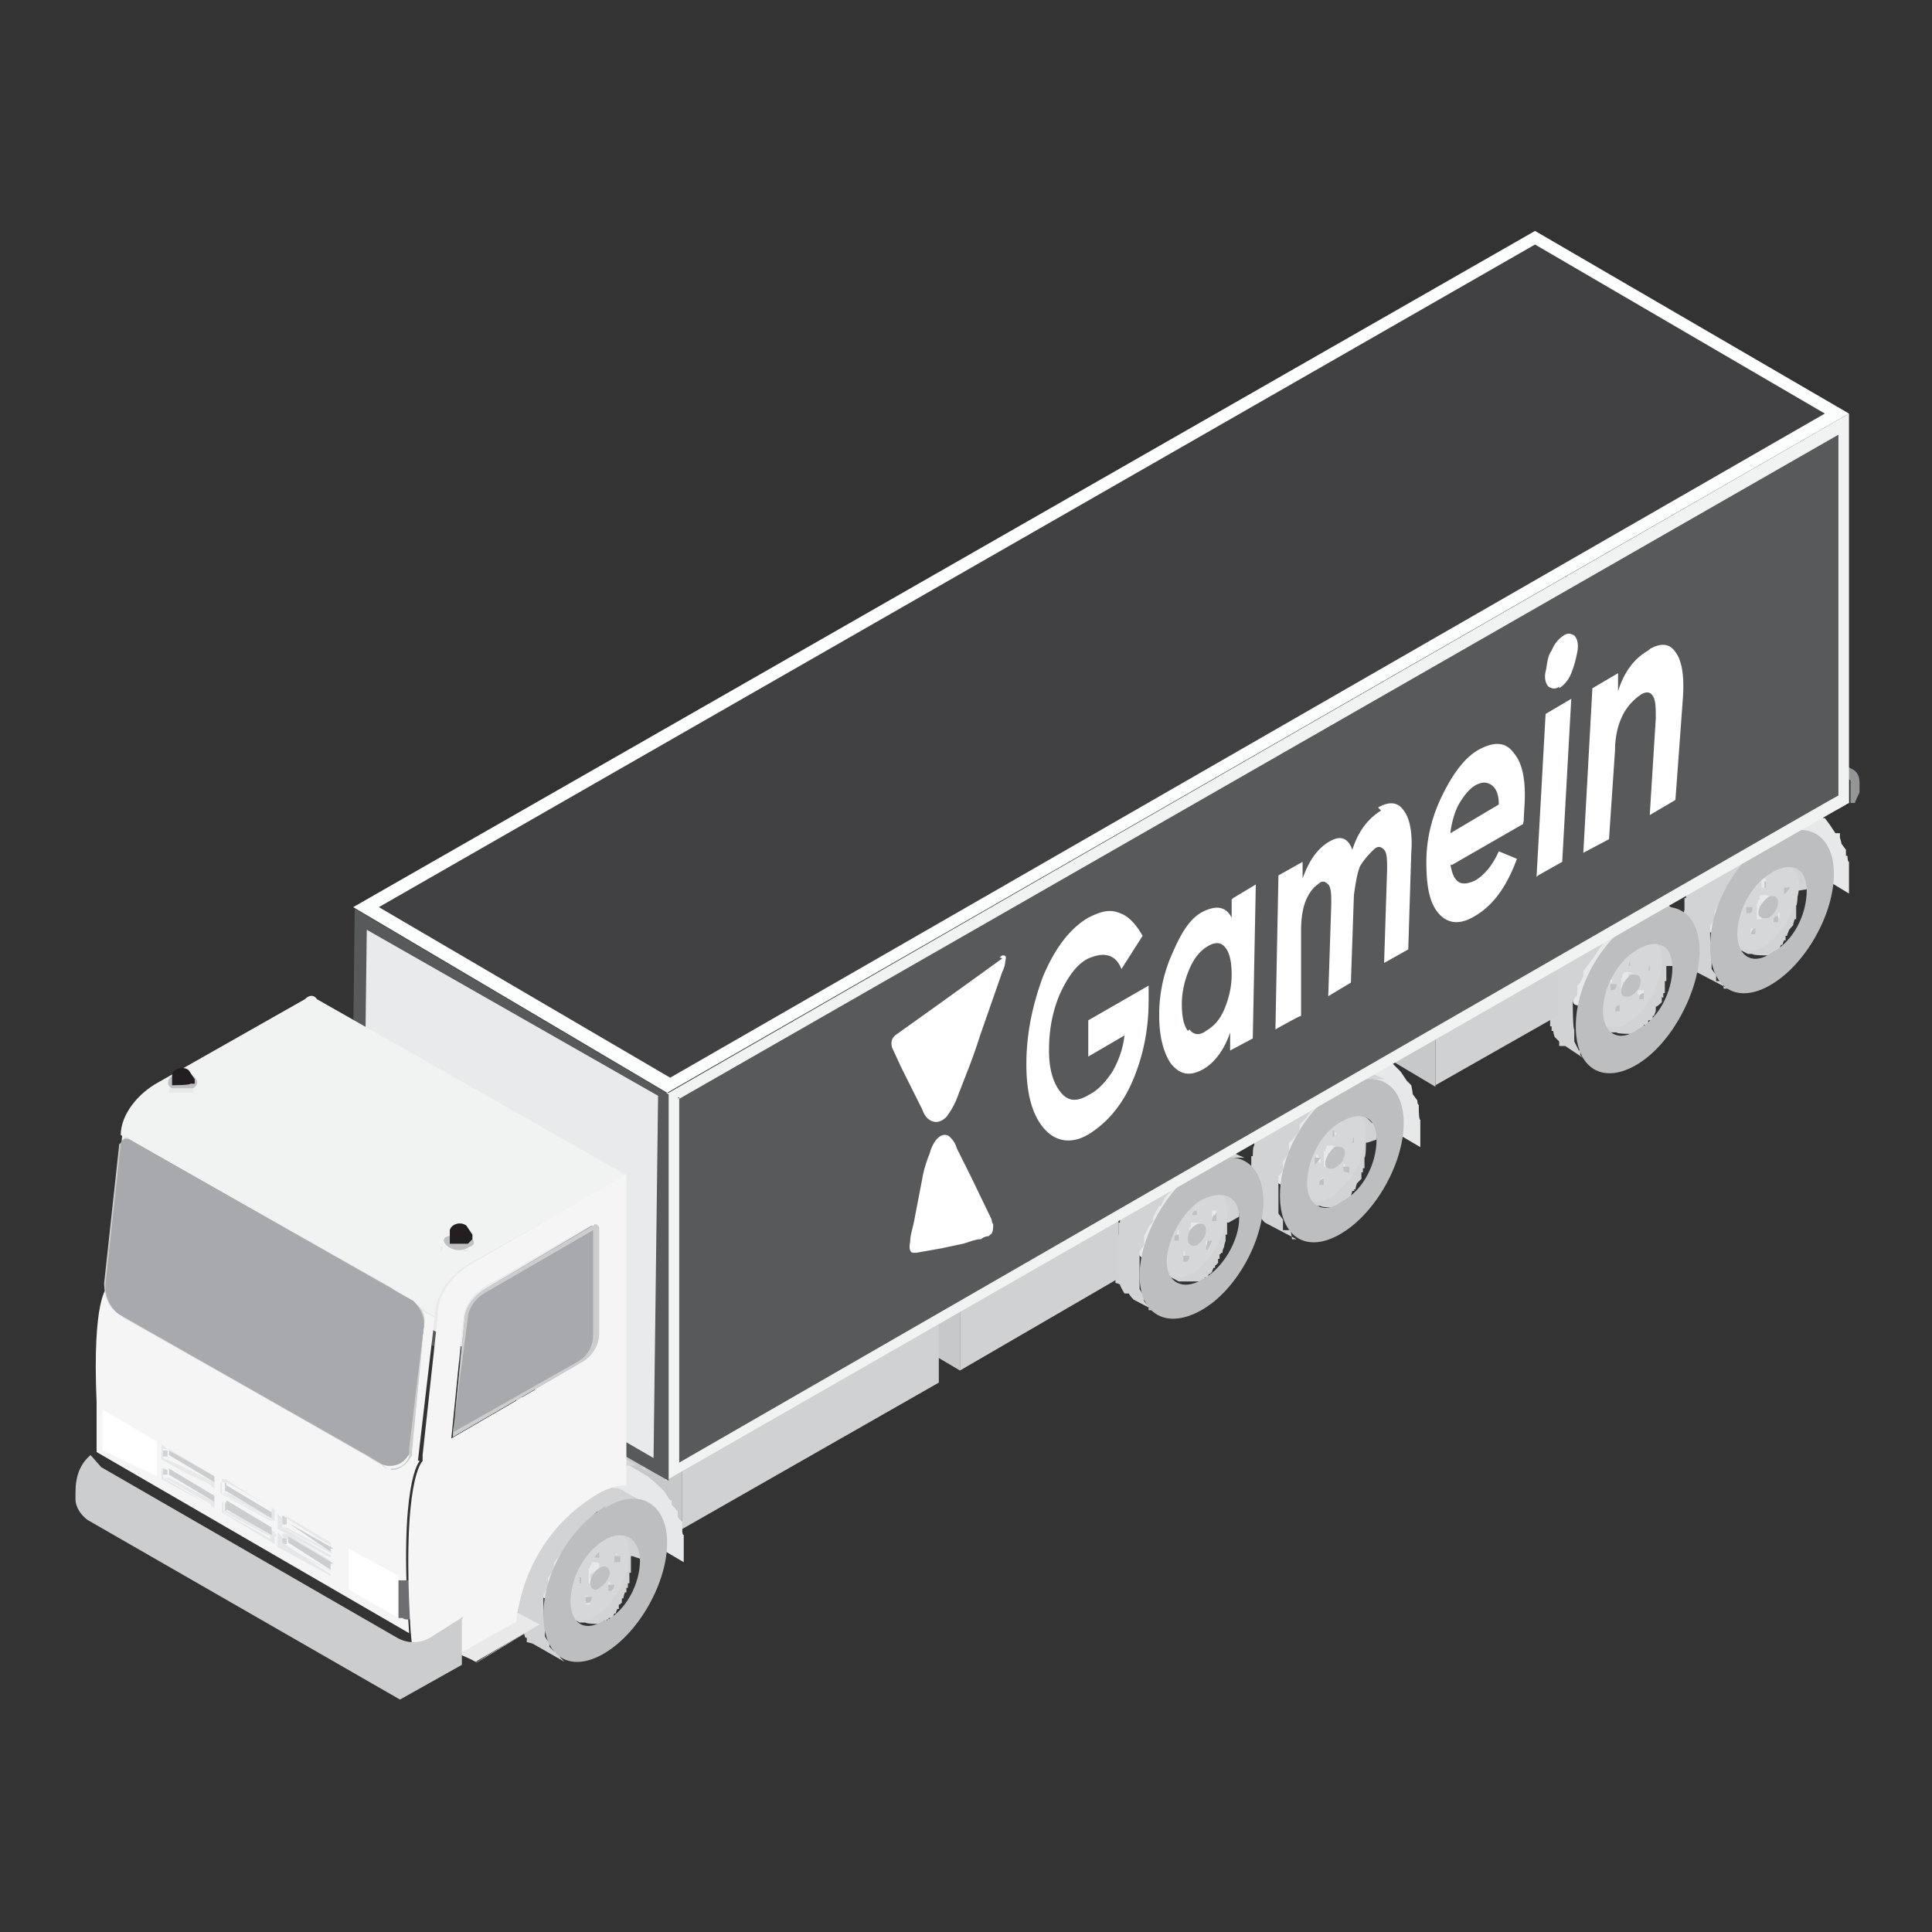 <svg xmlns="http://www.w3.org/2000/svg" viewBox="0 0 128 128" xmlns:v="https://vecta.io/nano"><rect x="0" y="0" width="128" height="128" fill="#333333" stroke="none"/><style><![CDATA[.b{fill:#e7e8e9}.c{fill:#bec0c2}.d{fill:#d1d3d4}.e{fill:#f5f5f6}.f{fill:#e6e7e8}.g{fill:#cccdcf}.h{fill:#e9e9ea}.i{fill:#d6d7d9}.j{fill:#bcbec0}.k{fill:#d5d6d7}.l{fill:#c7c8ca}.m{fill:#d3d4d6}.n{fill:#d0d1d3}.o{fill:#f1f2f2}.p{fill:#e9eaeb}]]></style><path d="m114.5,50.6l.4.6.3.6h0c0,.1.4.8.4.8v.8l.3.8v1l6.6,4v-2.1c-.1,0-.1-.4-.1-.4h-.1v-.4l-.3-.4h0c0-.1-.1-.4-.1-.4v-.3h-.3l-.4-.6-.3-.4h-.1c-.1-.3-.4-.4-.6-.4l-6.6-4.1.6.6.4.4h0Z" class="b"/><path d="M119.8 58.9v-.8h-.1c0-.1-.1-.3-.1-.3l-.3-.3-.6-.3-1.4-1v.3c.1 0 .4.3.4.3v1c.1 0 .1.6.1.6v.7c-.1 0-.4.6-.4.6v.4c-.1 0-.3.3-.3.3l-.3.4-.4.4-1 .7h-.3c0 .1-.1.1-.1.1h-.3c0 .1-1 .1-1 .1l2.1 1.1h.3c0 .1 1 .1 1 .1h.3v-.1h.1c0-.1.1-.1.1-.1h.1c.1-.1 0-.1 0-.1h.1c0-.1.1-.1.1-.1h0c0-.1.1-.3.1-.3h.1c0-.1.1-.3.1-.3h.1V62h.1c0-.1.1-.3.1-.3h0c0-.1.3-.4.3-.4h0c0-.1.1-.4.1-.4h.1v-.3c0-.1 0 0 0 0V60c.1 0 .1-1 .1-1h.1z" class="d"/><path d="m117.3,57.1h1.2l-2.1-1.2h-1.7c0,.1-.1.1-.1.1h-.1c-.1.1,0,.1,0,.1h-.1c0,.1-.1.1-.1.1h0c0,.1-.1.3-.1.3h-.1c0,.1-.1.1-.1.1h0c0,.1-.1.1-.1.1h0c0,.1-.1.3-.1.3v.3c-.1,0-.3.1-.3.1h0c0,.1-.3.4-.3.4v.3h-.1v.3h-.3v.6c0,.1,0,0-.1,0v2.1h.1v.3l.4.3,2.1,1.2-.3-.3-.3-.4v-.8c-.1,0-.1-.6-.1-.6v-.7c.1,0,.4-.6.4-.6v-.4c.1,0,.3-.3.3-.3l.3-.4.4-.4,1-.7h.1c0-.1.4-.3.4-.3h0Z" class="b"/><path d="m116.7,57.2c1.4-.7,2.3,0,2.5,1.4,0,1.4-1.1,3.3-2.3,4.1-1.4.7-2.3,0-2.3-1.4,0-1.7.8-3.2,2.2-4.1h0Z" class="i"/><path d="m115.6,60.4h0v-.3c.1-.1.1,0,.1,0h.1-.1c0-.1-.1-.1-.1-.1v.4h.3c0,.1,0,0,0,0h-.3Z" class="b"/><path d="m115.8,60.1h.3c0,.3,0,.4-.3.4h-.1v-.4Z" class="c"/><path d="m116,61.8v-.3h.1v.3Z" class="b"/><path d="m116.3,61.5v.4h-.3s0-.3.3-.4Z" class="c"/><path d="m117.6,60.8h.3v-.3h-.1v.3h-.1Z" class="b"/><path d="m117.8,60.7v.4h-.3c0-.3,0-.4.3-.4Z" class="c"/><path d="M118.1 58.9c.3-.1.1-.1 0 0v-.3h0v.3h0z" class="b"/><path d="m118.3,58.8h.3l-.3.4h-.1v-.4Z" class="c"/><path d="m117,58.2h-.3v.6h.3c0,.1,0-.6,0-.6h0Z" class="b"/><path d="m117,58.3v.6c.1,0-.1-.1-.1-.1v-.4h.1Z" class="c"/><path d="M116.6 60.3V60l.3-.3.3-.3h.3-.3c0-.1-.3-.1-.3-.1h-.3v.3h-.1c0 .1-.1.3-.1.3v1h.4c0 .1-.1-.1-.1-.1v-.4h0z" class="b"/><path d="m117.2,59.4c.3-.1.6,0,.6.4s-.3.8-.6,1c-.4.1-.7,0-.7-.3,0-.4.3-.8.7-1.1Z" class="c"/><path d="M114 65h-.3v-.4l-.3-.4V63c-.1 0-.1-1.1-.1-1.1v-.6c.1 0 .3-.4.3-.4v-.6c.1 0 .4-.6.4-.6 0-.1 0-.3.3-.4h0c0-.1.4-1 .4-1l.4-.6.3-.4.4-.4.4-.4.4-.3.4-.4h.4c0-.1.4-.4.4-.4h.4c0-.1.4-.1.4-.1h.3c0-.1 1-.1 1-.1.3 0 .3.1.4.3l-2.1-1.2h-.3c0-.1-2.2-.1-2.2-.1h-.1c0 .1-.1.1-.1.1h-.3v.3h-.3c0 .1-.1.1-.1.1v.3h-.4c0 .1-.3.4-.3.4h-.1v.3h-.3c0 .1-.1.1-.1.1v.3c-.1 0-.3.1-.3.1h-.3v.4h-.3v.4h-.1v.1l-.6.8v.3h-.1v.3h-.1v.3h-.1v.7h-.1v.8c-.1 0-.1 3-.1 3h.1c0 .1.1.3.1.3l.3.4h.3a2.27 2.27 0 0 0 .1.4l2.1 1.1h-.3c0-.1-.1-.6-.1-.6h0z" class="d"/><path d="m117.4,55.6c2.3-1.4,4.1-.3,4.1,2.3s-1.8,5.9-4.1,7.3-4.1.3-4.1-2.5,1.8-5.8,4.1-7.2Zm0,7.5c1.4-.7,2.3-2.5,2.3-4.1s-1.1-1.9-2.3-1.2c-1.4.8-2.3,2.6-2.3,4.1s1.1,2.1,2.3,1.2h0Z" class="j"/><path d="m117.3,51.6v1.2h2.2c0,.1.1.1.1.1h.3c0,.1.4.4.4.4l-3-1.8Z" class="k"/><path d="M110.8 64v-.8h-.1v-.3h-.1l-.3-.3-.6-.4-1.5-.8.3.3.3.3v2.1l-.3.7-.3.4h0c0 .1-.4.6-.4.6l-.3.6-1 .7h-.3c0 .1-.1.1-.1.1h-.3c0 .1-1 .1-1 .1l1.9 1.1h.4c0 .1 1 .1 1 .1h.1c0-.1.1-.1.1-.1h0c0-.1.3-.1.3-.1h0c0-.1.3-.1.3-.1v-.3h.3v-.3h.3v-.3c0-.1 0 0 0 0h.1c0-.1.1-.3.1-.3v-.3c.1 0 .4-.3.4-.3v-.3c0-.1 0 0 .1 0v-.3h.1V65h.1v-1h.1z" class="d"/><path d="M108.3 62.2h.4c0-.1.7-.1.7-.1l-1.9-1.1h-1.8c0 .1-.3.1-.3.1h0c0 .1-.1.1-.1.1-.1 0 0 .1 0 .1h-.3c0 .1-.1.4-.1.4h-.1c0 .1-.1.1-.1.1h0c0 .1-.1.1-.1.1-.1 0 0 .1 0 .1h-.1v.6h-.3v.4h-.1v.3h-.1v.6h-.1v.1 2.2h.3c0 .1 0 .4.3.4l1.9 1.2-.3-.3v-.4c-.1 0-.3-.4-.3-.4V65l.3-.6.3-.4v-.3c.1 0 .4-.4.4-.4l.4-.4.8-.8h.6z" class="b"/><path d="m107.8,62.3c1.4-.7,2.3,0,2.3,1.4s-1,3.3-2.3,4.1c-1.2.7-2.3,0-2.3-1.4s1-3.2,2.3-4.1Z" class="i"/><path d="M106.7 65.5v-.3c.1 0 .1-.3.1-.3h-.1v.6-.3h0v.3z" class="b"/><path d="m106.8,65.2h.3c0,.3-.1.4-.3.4h-.1v-.4Z" class="c"/><path d="M107.1 66.9v-.3h0v.3h0z" class="b"/><path d="m107.3,66.6v.4h-.3c0-.1,0-.4.3-.4Z" class="c"/><path d="m108.6,65.9h.3v-.3h-.4v.3h.1Z" class="b"/><path d="m108.9,65.8v.4h-.3c0-.1,0-.4.3-.4Z" class="c"/><path d="M109.1 64v-.4h0v.4z" class="b"/><path d="m109.3,63.9h0v.4h-.1c0-.1.1-.4.1-.4Z" class="c"/><path d="m108,63.4h0v.3c-.1,0,0,.1,0,.1v-.4h0Z" class="b"/><path d="m108,63.6c0-.1.1,0,0,0v.4h-.1c0-.1.1-.4.1-.4h0Z" class="c"/><path d="m107.5,65.4v-.3c.1,0,.4-.3.4-.3v-.3h.6-.3c0-.1-.3-.1-.3-.1h-.3c0,.1-.1.1-.1.1v.3h-.1v1h.4c0,.1-.1-.1-.1-.1v-.4h-.1Z" class="b"/><path d="m108,64.6c.4-.1.7,0,.7.4s-.3.8-.7,1c-.3.1-.6,0-.6-.3,0-.4.3-.8.6-1.1Z" class="c"/><path d="M105 70.2l-.3-.3v-.3h-.1l-.3-.6v-.8c-.1 0-.1-1.9-.1-1.9l.3-.4v-.6c.1 0 .4-.6.4-.6v-.4c.1 0 .1-.1.1-.1l.6-.8.4-.6.3-.4.4-.4.4-.4.3-.3.6-.4.4-.3h.4c0-.1.4-.3.4-.3h.3c0-.1 1.4-.1 1.4-.1.3 0 .3.1.4.3l-2.1-1.4h-.8c0-.1-1.2-.1-1.2-.1h0c0 .1-.3.1-.3.1h-.1c0 .1-.3.1-.3.1h0c0 .1-.1.1-.1.1h-.1c0 .1-.1.3-.1.3h-.1v.3h-.4c0 .1-.3.4-.3.4h-.1v.3h-.3c0 .1-.1.1-.1.1v.3h-.3v.1h-.3v.3h-.1v.3l-.3.3h0v.1l-.6.8v.3h-.1v.3h-.1v.6c-.1 0-.1.3-.1.3h-.1v.8c-.1 0-.1.6-.1.6v.3c-.1 0-.1 1.9-.1 1.9h.1v.3h.1a2.27 2.27 0 0 0 .1.4l.3.3v.3h.4l2.1 1.4-.3-.3-.3-.3h.1z" class="d"/><path d="m108.5,60.7c2.3-1.4,4.1-.3,4.1,2.3s-1.8,6.1-4.1,7.5-4.1.3-4.1-2.5,1.8-5.8,4.1-7.2h0Zm0,7.5c1.4-.7,2.3-2.5,2.3-4.1s-1.1-1.9-2.3-1.2c-1.4.8-2.3,2.6-2.3,4.1s1.1,2.1,2.3,1.2Z" class="j"/><path d="M95.1 72l-8.4-5v-3.2l8.4 5V72z" class="l"/><path d="m95.1,68.8l-8.6-5,8.3-4.7,8.4,5-8.1,4.7h0Z" class="m"/><path d="m103.2,64.1v3.2l-8.1,4.6v-3.2l8.3-4.7h-.1Z" class="n"/><path d="M86 67.2l.3.6.4.6h0c0 .1.3.8.3.8l.3.7V72l6.8 4v-1.8c-.1 0-.1-.7-.1-.7v-.3c-.1 0-.1-.3-.1-.3l-.3-.4h0c0-.1-.1-.6-.1-.6l-.3-.3-.4-.6-.4-.4-.6-.6-6.6-3.7.4.3h.1c0 .1.4.6.4.6h0z" class="b"/><path d="m91.2,75.5v-1.1h-.3l-.3-.3-.6-.4-1.5-.8.3.3.3.3v2.1l-.3.7-.3.4h0c0,.1-.4.6-.4.6l-.3.6-1,.7h-.3c0,.1-.1.1-.1.1h-.3c0,.1-1,.1-1,.1l2.1,1.1h.3c0,.1,1,.1,1,.1h.1c0-.1.1-.1.1-.1h0c0-.1.3-.1.3-.1h.1c.1-.1,0-.1,0-.1h0c0-.1.1-.1.1-.1h.1c0-.1.1-.3.1-.3h.1c0-.1.1-.4.1-.4h.1c.1,0,0,0,0-.1h.1c0-.1.1-.4.1-.4l.3-.3v-.4c0-.1.1,0,.1,0v-.3h.1v-.7c.1,0,.1-1,.1-1h.1Z" class="d"/><path d="M88.7 73.7h.4c0-.1.8-.1.8-.1l-2.1-1.1h-.4c-.1 0 0 0 0 0h-1.2c0 .1-.1.1-.1.1H86c0 .1-.3.3-.3.3h0c0 .1-.1.1-.1.1v.3h-.3c0 .1-.3.1-.3.1h0c0 .1-.1.3-.1.3h-.1v.3h-.1v.3h-.3v.4h-.1v.6c-.1 0-.1.6-.1.6 0 .1 0 0-.1 0V78h.3c0 .1.3.4.3.4l2.1 1.2-.4-.3v-.4c-.1 0-.3-.4-.3-.4v-1.7c.1 0 .3-.6.3-.6l.3-.4v-.3c.1 0 .4-.4.4-.4l.4-.4.8-.8h.7z" class="b"/><path d="m88.2,73.8c1.4-.7,2.3-.1,2.3,1.4-.1,1.7-1,3.2-2.3,4.1-1.4.8-2.2,0-2.3-1.4,0-1.5,1.1-3.5,2.3-4.1Z" class="i"/><path d="M87.1 76.8c.3-.1.1-.1 0 0h.3c0-.1-.1-.3-.1-.3h-.1v.3l.3.3v-.3h-.3z" class="b"/><path d="m87.2,76.7h.3l-.3.4h-.1v-.4Z" class="c"/><path d="m87.5,78.4h0v-.3c.1-.1.1,0,.3,0h-.1c0-.1-.1-.1-.1-.1v.4h.3c0,.1,0,0,0,0h-.3Z" class="b"/><path d="m87.7,78.1v.4h-.3c0-.1,0-.4.3-.4Z" class="c"/><path d="m89.1,77.4h0v-.3c.1,0-.1,0-.1,0v.3h.1Z" class="b"/><path d="m89.1,77.3h.3v.4c-.1,0-.4-.1-.4-.1v-.3Z" class="c"/><path d="M89.5 75.5h0v-.3h0v.3h0z" class="b"/><path d="m89.7,75.3h0v.4h-.1c0-.1.1-.4.1-.4Z" class="c"/><path d="m88.4,74.8h0v.6c-.1,0,0,.1,0,.1v-.3h.1c0-.1.1-.1.1-.1h-.1c0-.1-.1-.1-.1-.1h0Z" class="b"/><path d="m88.4,74.9v.4h-.1v-.4Z" class="c"/><path d="m88,76.7v-.3h.3c0-.1.1-.4.1-.4h.4-.3c0-.1-.3-.1-.3-.1h-.3c0,.1-.1.3-.1.3h0c0,.1-.1.1-.1.1v1h.4c0,.1-.1-.1-.1-.1v-.4h0Z" class="b"/><path d="m88.4,76c.4-.1.7,0,.7.4s-.3.8-.7,1c-.3.1-.6,0-.6-.3,0-.4.3-.8.6-1.1Z" class="c"/><path d="M85.4 81.5H85v-.7l-.3-.4v-2.5c.1 0 .3-.4.3-.4v-.6c.1 0 .4-.6.4-.6v-.6c.1 0 .7-.8.7-.8v-.4l.4-.4.3-.4.4-.4.4-.4.3-.4.6-.3.4-.3h.4c0-.1.4-.3.4-.3h.3c0-.1 1.4-.1 1.4-.1h.4c0 .1-2.1-1-2.1-1h-.3c0-.1-.3-.3-.3-.3h-1.5c0 .1-.6.1-.6.1l-.3.3h-.3c0 .1-.1.1-.1.1v.3h-.6v.3h-.3v.3h-.3c0 .1-.1.3-.1.3h0c0 .1-.1.1-.1.1h-.1c0 .1-.1.3-.1.3h0c0 .1-.3.3-.3.3h0c0 .1-.1.3-.1.3h0c0 .1-.3.4-.3.4h0c0 .1-.6 1-.6 1v.3h-.1v.3h-.1v.3h-.1v.7c-.1 0-.1.7-.1.7h-.1v1.1c-.1 0-.1 1.8-.1 1.8h.1v.4h.1c0 .1.1.3.1.3l.3.4h.1c0 .1.3.4.3.4l2.1 1.1h-.3c0-.1-.1-.6-.1-.6h0z" class="d"/><path d="M88.9 72.1c2.3-1.4 4.1-.3 4.1 2.3s-1.8 5.9-4.1 7.3-4.1.3-4.1-2.5 1.8-5.8 4.1-7.2zm0 7.5c1.4-.7 2.3-2.5 2.3-4.1s-1.1-1.9-2.3-1.2c-1.4.7-2.3 2.6-2.3 4.1s1.1 2.1 2.3 1.2h0z" class="j"/><path d="M88.7 68.1v1.2H91c0 .1.3.1.3.1h0c0 .1.4.3.4.3l-3-1.7h0z" class="k"/><path d="M82.1 80.6v-.7H82v-.6h-.3c0-.1 0-.3-.3-.3l-.6-.3-1.4-.8.3.3v.3c.1 0 .3.4.3.4v1.7l-.3.7-.3.4h-.1c0 .1-.3.6-.3.6l-.4.6-.8.7h-.3c0 .1-.3.1-.3.1h-.1c0 .1-1.1.1-1.1.1l2.1 1.1h1.5 0 .1c0-.1.1-.1.1-.1h0c0-.3.1-.1.1-.1h.1c0-.1.1-.3.1-.3h.1c0-.1.1-.1.1-.1h0c0-.1.1-.3.1-.3h.1v-.1h0c0-.1.1-.1.1-.1h0c0-.1.1-.1.1-.1v-.3h.1v-.3c.1 0 .1-.1.1-.1h.1v-.1h0c0-.1.1-.3.1-.3h0c0-.1.1-.4.1-.4v-.4h.1V81h.1z" class="d"/><path d="M79.5 78.8h.6c0-.1.7-.1.7-.1l-2.1-1.1H77c0 .1-.3.3-.3.3 0 .1 0 0 0 0h-.1c0 .1-.1.3-.1.3h-.1c0 .1-.1.3-.1.3h-.1v.3h-.1c0 .1-.1.1-.1.1h0c0 .1-.1.3-.1.3v.3c-.1 0-.3.1-.3.1h0c0 .1-.1.3-.1.3-.1.1 0 0 0 .1h-.1v.4c0 .1 0 0 0 0h-.1V83h.1c0 .1.3.4.3.4l2.1 1.1h-.3c0-.1-.1-.6-.1-.6v-.4c-.1 0-.1-1.8-.1-1.8l.3-.6.3-.4v-.3l.4-.4.4-.4.8-.8h.4z" class="b"/><path d="m79,78.9c1.4-.7,2.3-.1,2.3,1.4s-1.1,3.3-2.3,4.1c-1.4.7-2.3,0-2.3-1.4s1.1-3.5,2.3-4.1Z" class="i"/><path d="M77.8 82.1h0v-.3h.3v-.3H78v.6c.1 0 .1-.3.1-.3h-.3v.3h0z" class="b"/><path d="m78.1,81.8v.4h-.3c0-.3,0-.4.3-.4Z" class="c"/><path d="M78.4 83.5v-.3h.1v-.3h-.1v.6-.3h0v.3z" class="b"/><path d="m78.5,83.2h.3c0,.3-.1.4-.3.4h-.1v-.4Z" class="c"/><path d="m79.9,82.5h.3v-.3h-.3v.3h0Z" class="b"/><path d="m80,82.2h.3c0,.1-.3.6-.3.6h-.1c0-.1.1-.6.1-.6Z" class="c"/><path d="m80.3,80.6h.3v-.4h-.3v.4h.3c0-.1-.3,0-.3,0Z" class="b"/><path d="m80.6,80.3v.6h-.3c0-.1.1-.4.1-.4h.1Z" class="c"/><path d="m79.2,79.9v.6h.1c0,.1-.1-.6-.1-.6h.3c0-.1-.3,0-.3,0h0Z" class="b"/><path d="M79.3 80.2c0-.1.1 0 0 0v.3H79c0-.1 0-.3.3-.3h0z" class="c"/><path d="m78.8,81.8v-.3c.1,0,.3-.1.3-.1l.3-.3h.3-.1c0-.1-.4-.1-.4-.1h-.3v.3h-.1v1.1h.4c-.1.1-.3,0-.3-.3v-.3h0Z" class="b"/><path d="m79.3,81.1c.3-.1.6,0,.6.4s-.3.8-.6,1c-.3.1-.6,0-.6-.4s.1-.7.6-1Z" class="c"/><path d="M76.1 86.8v-.3c-.1 0-.3-.3-.3-.3v-.4c-.1 0-.3-.4-.3-.4v-2.5l.3-.4v-.6l.3-.6.3-.4v-.3l.4-.7h.1l.3-.6.4-.4.3-.4.4-.4.4-.4.4-.3.4-.3h.4c0-.1.4-.4.4-.4h2.2c0 .1-2.1-1-2.1-1h-.3c0-.1-.1-.1-.1-.1h-.3c0-.1-1.4-.1-1.4-.1h-.1c0 .1-.3.1-.3.1l-.3.3h-.3l-.3.3h-.3c0 .1-.1.3-.1.3h-.1c0 .1-.1.3-.1.3h-.1c0 .1-.3.3-.3.3h0c0 .1-.1.1-.1.1h0c0 .1-.3.3-.3.3h0c0 .1-.1.3-.1.3h-.1v.3h-.1c0 .1-.1.3-.1.3h-.1v.3H75c0 .1-.4 1-.4 1v.3c-.1 0-.3.3-.3.3h0c0 .1-.1.3-.1.3v.4h-.1v.8c-.1 0-.1.1-.1.1v.3c-.1 0-.1 2.5-.1 2.5v.3c.1 0 .3.1.3.1h0c0 .1.3.6.3.6h.3c0 .1.3.4.3.4l2.1 1.1h-.3c0-.1-.3-.4-.3-.4h-.1z" class="d"/><path d="m79.6,77.3c2.3-1.4,4.1-.3,4.1,2.3s-1.8,5.9-4.1,7.2-4.1.3-4.1-2.3,1.9-5.9,4.1-7.2Zm0,7.5c1.4-.7,2.5-2.6,2.5-4.1s-1.1-1.9-2.5-1.2c-1.2.7-2.3,2.6-2.3,4.1,0,1.4,1.1,1.9,2.3,1.2h0Z" class="j"/><path d="m120.1,49.9h-.3c0,.1,2.8,1.8,2.8,1.8v1.5h.3c0-.1.3-.7.3-.7v-.6c0-.4-.1-.8-.6-1l-1.8-1.1h-.7Z" fill="#939598"/><path d="m122.5,51.7v1.5l-2.8-1.5v-1.5l2.8,1.5h0Z" fill="#808285"/><path d="m119.8,50.1l2.8,1.7h0l-2.8-1.7Z" fill="#1e1b1c"/><path d="m122.4,51.7v1.7l-2.8-1.7v-1.5l2.8,1.5Z" fill="#151313"/><path d="m63.6,90.8l-11-6.5v-4l11,6.5v4Z" class="l"/><path d="m63.6,86.8l-11-6.5,10.5-6.1,11,6.4-10.5,6.2h0Z" class="m"/><path d="m74.1,80.7v4l-10.5,6.1v-4.1l10.5-5.9h0Z" class="n"/><path d="m45.2,101.4l-11-6.5v-4.1l11,6.5v4.1Z" class="l"/><path d="m45.2,97.3l-11-6.4,17-9.8,11,6.4-17,9.8Z" class="m"/><path d="m62.2,87.5v4.1l-17,9.7v-4l17-9.8h0Z" class="n"/><path d="M44.3 72.4l78.2-45v25.8c-.1 0-78.4 44.9-78.4 44.9V72.4h.1z" class="o"/><path d="M23.4 60.1l78.3-44.8 20.8 12.1-78.3 45-20.8-12.3h0z" fill="#fcfdfd"/><path d="M44.3 72.4v25.7c-.1 0-21.1-12.1-21.1-12.1l.3-25.8 20.8 12.3zm.7.4l76.8-44v23.9c-.1 0-76.8 44.2-76.8 44.2V72.7h-.1z" fill="#58595b"/><path d="M101.7 16.2L25.1 60.1l19.3 11.3 76.5-44-19.2-11.2h0z" fill="#414042"/><path d="M24 85.5l.3-23.9 19.3 11-.3 24L24 85.4h0z" class="p"/><path d="M22.9 78.8h.4c0 .1.1.6.1.6v.3c.1 0 .3.4.3.4v.3h.1v.4l1.4-.7v-.8h-.1v-.4H25c-.1-.1 0-.3 0-.3v-.3c-.1 0-.3-.1-.3-.1h0c0-.1-.1-.1-.1-.1h0c0-.1-.1-.3-.1-.3h-.3c0-.1-.1-.4-.1-.4l-3.7-2.1H20c0-.1-.6-.1-.6-.1L18 76h1c0 .1 3.6 2.2 3.6 2.2l.3.3h.3c0 .1-.1.4-.1.4h0z" class="f"/><path d="m37.2,94.9l.3.6.4.6h0c0,.1.3.8.3.8l.3.8v1.8l6.8,4v-1.8c-.1,0-.1-.3-.1-.3v-.6c-.1,0-.3-.3-.3-.3v-.4c-.1,0-.1-.1-.1-.1l-.3-.3v-.3h-.1l-.4-.6-.4-.4-.7-.6-6.6-3.9.6.3h.1c0,.1.4.6.4.6h0Z" class="b"/><path d="M42.5 103.3v-1.1h-.4c0-.1-.3-.4-.3-.4l-.7-.3-1.4-1 .3.3v.3c.1 0 .3.6.3.6v1.7l-.3.6-.3.4v.3l-.4.4-.4.4-.8.8h-.4c0 .1-1.2.1-1.2.1l1.9 1.1h.4c0 .1 1.2.1 1.2.1h.1c0-.1.1-.3.1-.3h.1c.1 0 0-.1 0-.1h.3c0-.1.1-.3.1-.3h.1c0-.1.1-.3.1-.3h.1v-.3h.1c0-.1.1-.1.1-.1v-.3h.1c0-.1.1-.4.1-.4h.1v-.3h.1v-.3h.1v-.1-.6h.1v-1.1h.1z" class="d"/><path d="M40 101.4h1.1l-1.9-1.1h-.3c0-.1-1.4-.1-1.4-.1h0c0 .1-.1.1-.1.1h0c0 .1-.1.1-.1.1h-.1c-.1.1 0 .1 0 .1h-.1c0 .1-.3.1-.3.1h0c0 .1-.1.3-.1.3h-.1c0 .1-.1.3-.1.3h-.1v.3h-.1v.3h-.1c0 .1-.3.4-.3.4v.3h-.1c0 .1-.1.3-.1.3h0v.1.6c-.1 0-.1 2.1-.1 2.1h.3c0 .1 0 .3.3.3l1.9 1.2-.3-.3v-.3c-.1 0-.3-.4-.3-.4v-1.7l.3-.6.3-.6h0c0-.1.4-.6.4-.6 0-.3.3-.4.4-.6l.8-.7h.3l.3-.3h.1z" class="b"/><path d="m39.4,101.6c1.4-.7,2.3,0,2.3,1.4s-1,3.3-2.3,4.1c-1.4.7-2.3,0-2.3-1.4s1-3.2,2.3-4.1Z" class="i"/><path d="M38.3 104.7h0v-.3h0v.3h0z" class="b"/><path d="m38.5,104.5h0v.4h-.1v-.4Z" class="c"/><path d="m38.7,106.1h.3c0-.1-.1-.4-.1-.4h-.1v.6h.3c0,.1,0-.1,0-.1h-.3Z" class="b"/><path d="m38.9,105.8h.3c0,.1,0,.4-.3.4h-.1v-.4h.1Z" class="c"/><path d="m40.3,105.3v-.3h.1c0-.1.1-.1.1-.1h-.1c0-.1-.1-.1-.1-.1v.3l.3.3v-.3h-.3v.3h0Z" class="b"/><path d="m40.4,105h.3s0,.4-.3.4h-.1v-.4Z" class="c"/><path d="m40.8,103.3v-.3h.1c0-.1-.1-.1-.1-.1v.4h0Z" class="b"/><path d="m40.8,103.1h.3v.4h-.4v-.4Z" class="c"/><path d="m39.6,102.7v.3h.1c0,.1-.1-.3-.1-.3h.3c.1.1,0,0,0,0h-.3Z" class="b"/><path d="m39.7,102.8h0v.4h-.3c0-.1.3-.4.3-.4h0Z" class="c"/><path d="m39.1,104.6v-.3c.1,0,.4-.3.4-.3h.1c0-.1.1-.1.1-.1v-.3h.3-.3c0-.1-.4-.1-.4-.1h-.1c0,.1-.1.3-.1.3h0c0,.1-.1.1-.1.1v1h.4c0,.1-.1-.1-.1-.1v-.3h-.1Z" class="b"/><path d="m39.7,103.9c.4-.3.7,0,.7.3s-.3.8-.7,1c-.3.3-.6,0-.6-.3,0-.4.3-.8.6-1Z" class="c"/><path d="m36.7,109.4l-.3-.3v-.3c-.1,0-.3-.4-.3-.4v-.8c-.1,0-.1-1.9-.1-1.9l.3-.6v-.6c.1,0,.4-.6.4-.6v-.4c.1,0,.1-.1.1-.1l.6-.8.4-.6.3-.4.4-.4.4-.4.3-.3.4-.4h.4c0-.1.6-.4.6-.4h.3c0-.1.4-.1.4-.1h.4c0-.1,1.1-.1,1.1-.1l.3.3-2.1-1.2h-.3c0-.1-1.9-.1-1.9-.1h-.1c0,.1-.1.1-.1.1h-.3c0,.3,0,.1,0,.1h-.1c0,.1-.1.1-.1.1h-.1c0,.1-.1.1-.1.1l-.3.3h-.1c0,.1-.1.1-.1.1v.3h-.4l-.3.3h0c0,.1-.1.1-.1.1v.3h-.3c0,.1-.1.1-.1.1v.3h-.3v.3l-.3.3h0c0,.1-.6,1-.6,1h0c0,.1-.3.4-.3.4v.4h-.1v.6c-.1,0-.1.3-.1.3v.3c-.1,0-.1.4-.1.4v.3c-.1,0-.1,2.5-.1,2.5l.3.3v.3h.1c0,.1.1.4.1.4h.1v.3c.1,0,.4.1.4.1l2.1,1.2-.3-.3v-.3h-.1Z" class="d"/><path d="M40.1 99.9c2.2-1.4 4.1-.3 4.1 2.3s-1.8 5.9-4.1 7.3-4.1.3-4.1-2.5 1.8-5.8 4.1-7.2zm0 7.5c1.4-.7 2.3-2.5 2.3-4s-1.1-2.1-2.3-1.4c-1.4.8-2.3 2.6-2.3 4.1s1 2.1 2.3 1.2h0z" class="j"/><path d="m40,95.9v1.2h2.3c0,.1.1.1.1.1h.3c0,.1.4.4.4.4l-3.2-1.8h0Z" class="k"/><path d="M41.5 77.9l-10.4 5.8c-1.2.7-2.3 2.1-2.3 3.5l-2.3-1.4L8 75.2c0-1.4 1.2-2.8 2.5-3.5l9.7-5.5c.3-.3.6-.3.8 0l20.4 11.6h.1z" class="o"/><path d="m27.1,108.2l-20.7-12v-3.3c-.3-6.9.7-7.6.7-7.6v.3l17.5,9.7,3.2,1.5s-1.4,1.4-.7,11.3h0Z" class="e"/><path d="m8.5,75.5l-.4-.3-1,9.8,1-9.2c0-.1.3-.4.4-.3h0Z" class="o"/><path d="m27.7,86.5c.3.3.4.8.4,1.2l-1,8.3v.3c-.3.7-1.1,1-1.8.7l-1-.6-16.2-9.2,16.8,9.7,1,.6c.7.3,1.5-.1,1.8-.8h0c0-.1,1.1-9.4,1.1-9.4l-1.4-.7h.1Z" class="e"/><path d="m8.9,75.7l-1,9.9h-.8v-.7l1-9.2c0-.3.3-.4.4-.3l.4.3Z" fill="#d8d9db"/><g class="g"><path d="M25.9 97.3c-.1 0-.4 0-.6-.3l-1-.6-16.2-9.2c-.8-.4-1.2-1.2-1.2-2.2l1-9.2.4-.3h.3l18.8 10.8c.6.3.8 1 .7 1.5l-.8 8.3v.3c-.3.6-.8 1-1.4 1h0zM8.4 75.5l-.3.3-1 9.2v.6c0 .7.6 1.2 1.1 1.7L25.3 97c.1.3.4.3.6.3.6 0 1-.3 1.2-.8v-.3l1-8.3c0-.6-.3-1.1-.8-1.4l-1.4-.8L8.6 75.6h-.3z"/><path d="M8.4 75.7l17.7 9.9 1.4.8c.4.3.7.7.6 1.2l-.8 8.3h0c-.3.6-.7.8-1.1.8h-.4l-1-.7-16.3-9.1c-.7-.4-1.1-1.1-1-1.9l1-9.4h0zm0-.3c-.1 0-.3 0-.3.3l-1 9.2v.6c0 .7.4 1.4 1.1 1.7l16 9.2 1 .6c.7.3 1.5 0 1.8-.7V96c.1 0 1-8.3 1-8.3.1-.6-.1-1.1-.7-1.4l-1.4-1-17.5-9.9h0z"/></g><path d="M28.7 107.1l-.3-1.9c-.4-8.4 1.4-17.5 1.4-17.7.3-1.2 1.1-2.3 2.2-2.9l8.6-5v17.7l-1.5.7H39c-2.3 1.1-3.9 3.3-4.4 5.8h-.1c0 .1-5.7 3.3-5.7 3.3h0zm11.9-27.3L32 84.6c-1.1.6-1.8 1.7-2.1 2.9 0 .1-1.9 9.2-1.4 17.7v1.8c.1 0 5.7-3.2 5.7-3.2h.1c.6-2.5 2.2-4.7 4.6-5.8l1.7-.8V79.8h0z" class="p"/><path d="m35.8,107.6l-4.3,2.6h0c0-.1,4.3-2.6,4.3-2.6h0Z" class="d"/><path d="m31.6,110.1h0l-1.4-.6v-.4l1.4.8h0Z" class="f"/><path d="m35.8,107.6l-4.3,2.5-1.4-.8,4.1-2.5,1.5.8h0Z" class="h"/><path d="m19,101.7v.6h-.3c0,.1,0-.4,0-.4h.3Z" class="d"/><path d="m22.2,104.2l-3.5-1.7h.3l3.2,1.7Z" class="h"/><path d="M22 103.6h.3c0-.1 0 .7 0 .7H22v-.7zm-3.3-2.1h0l3.6 1.9H22l-3.3-1.8h0z" class="e"/><path d="m19,101.8h-.3l-.3-.3v1l3.5,1.9v-.8l-3.2-1.8h.3Zm2.9,2.5l-3.2-2.1v-.6h.3l2.9,1.8v.8h0Z" class="f"/><path d="m21.9,103.6v.4l-2.8-1.8v-.4l3,1.8h-.3Z" class="g"/><path d="m19,100.4v.6h-.3c0,.1,0-.6,0-.6h.3Z" class="d"/><path d="m22.2,102.9h-.3l-3.2-1.7h.3l3.2,1.7Z" class="h"/><path d="M22 102.2h.3v.8H22v-.8zm-3.3-1.9h0l3.6 1.9H22l-3.3-1.8h0z" class="e"/><path d="m19,100.6h-.3l-.3-.3v1l3.5,1.9v-1l-3-1.8h.1Zm3,2.5l-3.3-1.9v-.6h.3l2.9,1.8v.7h.1Z" class="f"/><path d="m21.9,102.4v.4l-2.8-1.9,3,1.7h-.3Z" class="g"/><path d="m15,99.5v.6h-.1v-.6Z" class="d"/><path d="M18.3 101.8H18c0 .1-3.3-1.7-3.3-1.7h.3c0-.1 3 1.5 3 1.5h.3z" class="h"/><path d="m18.2,101.3v.7c.1,0,0,.1,0,.1v-.8Zm-3.6-1.9h.3c0-.1,3.5,1.8,3.5,1.8h-.1c0,.1-3.6-1.8-3.6-1.8h0Z" class="e"/><path d="M15 99.5h-.3c0-.1 0 .7 0 .7l3.5 2.1v-.8L15 99.6zm3 2.5l-3.2-1.8v-.7h.1c0 .1 3 1.9 3 1.9v.6z" class="f"/><path d="m18,101.4v.3l-3-1.7v-.6l3,1.8h0Z" class="g"/><path d="m15,98.1v.7h-.1v-.7Z" class="d"/><path d="M18.3 100.6H18c0 .1-3.3-1.7-3.3-1.7h.3c0-.1 3 1.7 3 1.7h.3z" class="h"/><path d="m18.2,100v.7c.1,0,0,.1,0,.1v-.8Zm-3.6-1.9h.3c0-.1,3.5,1.8,3.5,1.8h-.1c0,.1-3.6-1.8-3.6-1.8h0Z" class="e"/><path d="M15 98.2h-.4c0-.1 0 .7 0 .7l3.6 1.9v-.8L15 98.2h0zm3 2.6L14.7 99v-1h.3c0 .1 3 1.9 3 1.9v.8h0z" class="f"/><path d="m18,100.2v.4l-3-1.8v-.4l3,1.8Z" class="g"/><path d="m11.1,97.1v.6h-.3c0,.1,0-.4,0-.4h.3Z" class="d"/><path d="m14.3,99.5v.3h-.1l-3.3-1.9h.3l3.2,1.7c-.1,0,0,0,0,0h0Z" class="h"/><path d="m14.2,99.1h.3c0-.1,0,.7,0,.7h-.3c0,.1,0-.7,0-.7Zm-3.5-1.9h.3c0-.1,3.5,1.8,3.5,1.8h-.3l-3.5-1.8h0Z" class="e"/><path d="m11.1,97.3h-.4c0-.1,0,.7,0,.7l3.5,1.9v-.8l-3-1.8h0Zm2.9,2.5l-3.2-1.9v-.6h.3l2.9,1.8v.7h0Z" class="f"/><path d="m14.2,99.1v.4l-3-1.8v-.4l3,1.8h0Z" class="g"/><path d="m11.1,95.9v.6h-.3c0,.1,0-.4,0-.4h.3Z" class="d"/><path d="M14.3 98.4H14l-3.2-1.7h.3l2.9 1.4h.3v.3z" class="h"/><path d="m14.2,97.8h.3c0-.1,0,.7,0,.7h-.3c0,.1,0-.7,0-.7Zm-3.5-1.9h.3c0-.1,3.5,1.8,3.5,1.8h-.3l-3.5-1.8h0Z" class="e"/><path d="M11.1 96l-.4-.3v1l3.5 1.9v-.8l-3-1.8h0zm2.9 2.5l-3.2-1.9V96h.3l2.9 1.8v.7h0z" class="f"/><path d="m14.2,97.8v.4l-3-1.8v-.3l3,1.7Z" class="g"/><path d="m6.8,93.3v2.8l3.6,1.7v-2.3l-3.6-2.1Zm16.3,9.4v2.6l3.3,1.9v-2.8l-3.3-1.8h0Z" fill="#fff"/><path d="m26.7,104.7h-.3c0-.1,0,2.5,0,2.5h.3c0,.1.4.1.4.1l.8-.4v-2.8l-.8.6h-.4Z" fill="#6d6e71"/><path d="m37.4,94.1s1.4.3,2.5-1.2l-2.5,1.2h0Z" class="p"/><path d="m39.8,92.2h0l-1.9,1c-.3,0-.6.4-.6.8h0c0,.1.1.1.1.1,0-.4.3-.8.6-1l1.8-1h0Z" class="h"/><path d="m39.8,92.2v.7l-2.3,1.4h0c0-.6.3-.8.6-1.1l1.8-1Z" class="d"/><path d="M11.4 72.4h1.4V72h-.3c0 .1-1.2.1-1.2.1h-.1c0-.1 0 .3 0 .3h.3z" class="b"/><path d="M12.8 72.1h-1.4c-.3-.1-.4-.6 0-.8.4-.3 1-.3 1.4 0s.3.6 0 .8z" class="c"/><path d="m11.4,71.9v-.7c.1-.4.7-.6,1.1-.3l.4.6v.3h-.3c0,.1-1.2.1-1.2.1Z" fill="#231f20"/><path d="M29.8 82.9H31c0-.1-.3-.1-.3-.1-.1 0 0 0 0 .1h-1.4v-.3h-.1v.3h.6z" class="b"/><path d="m31.1,82.6c-.4.3-1,.3-1.4,0s-.4-.6,0-.7,1-.3,1.4,0,.4.6,0,.7Z" class="c"/><path d="m29.8,82.5h0v-1c.1-.4.7-.6,1.1-.3l.4.6v.3l-.3.3h-1.2Z" fill="#231f20"/><path d="M27.4 86.2c.4.4.7 1 .7 1.5l-1 8.3v.3c-.3.7-1.1 1-1.8.7l-1-.6-16.2-9.2c-.8-.4-1.2-1.4-1.1-2.2l1-9.2c0-.3.3-.4.6-.3L26 85.4l1.4.8h0zm12.2-4.7l-.4-.3-6.9 4.1c-1.4.8-1.5 1.9-1.5 1.9l-.8 8 8.6-5c.7-.4 1.1-1.1 1.1-1.9v-6.9h0z" fill="#a7a9ac"/><path d="M31.3 83.7c-1.2.7-2.3 1.9-2.3 3.5l-1 9.2v.4s-1.4 1.1-.8 11.2l.3 3.2 6.6-3.7h.1c.4-3.6 2.3-6.6 5.2-8.4.6-.4 1.4-.7 2.1-.7V77.8l-10.2 5.9h0zm8.3 4.7c0 .8-.4 1.5-1.1 1.9l-8.6 5 .8-8s0-1.2 1.5-2.1l6.9-4c.1 0 .4 0 .4.3v6.9h0z" class="e"/><path d="M39.3 81.5v6.9c0 .7-.3 1.4-1 1.8L30 94.9l1-7.6s0-1.1 1.4-1.8l6.9-4h0zm0-.3h0l-7 4.1c-1.4.8-1.5 1.9-1.5 1.9l-.8 8 8.6-5c.7-.4 1.1-1.1 1.1-1.9v-6.9s0-.3-.3-.3h0zm-8.7 26.1v3l-4.1 2.3-20.7-11.9c-.4-.3-.8-.8-.8-1.4v-.4c0-1.1.3-1.9 1-2.5l.7.8 19.6 11.3c.7.4 1.5.4 2.2 0l2.2-1.4h0z" class="g"/><path d="M66.2 63.4s.1 0 .2-.1c.2 0 .3 0 .2.4 0 .2-.1.5-.2.7l-1.5 4.3c-.4 1.3-.9 2.5-1.4 3.8a5.3 5.3 0 0 1-.8 1.5c-.4.4-.8.4-1.1.2-.2-.1-.4-.4-.5-.7l-1.4-2.8-.6-1.3c-.1-.4 0-.6.2-.8l2.8-2 2.5-1.8 1.8-1.3zm-.7 18.5c-.2 0-.4.1-.5.2-.4 0-.8.2-1.2.3l-1.4.3-1.7.3h-.2c-.2 0-.3-.3-.2-.7 0-.5.2-1 .3-1.6l.5-2.6c.1-.6.3-1.2.5-1.7.3-1.1 1-1.5 1.4-1 .2.2.3.4.4.7l.9 1.8 1.4 2.9s0 .2.1.3c0 .3 0 .6-.2.7zm10.6-16.7v1.1c0 2-.4 3.8-1.1 5.4s-1.7 2.7-2.8 3.4-2.2.6-3-.3-1.2-2.3-1.2-4.3.4-3.9 1.1-5.8c.8-1.9 1.8-3.2 3-3.9.8-.4 1.4-.6 2.1-.3.6.2 1.1.8 1.5 1.5l-1.4 2.2c-.2-.5-.5-.8-.9-.9s-.8 0-1.3.2c-.8.4-1.4 1.3-1.9 2.4-.5 1.2-.7 2.4-.7 3.7s.3 2.2.8 2.8 1.1.6 1.9.1c.6-.3 1.1-.9 1.5-1.5.4-.7.7-1.5.8-2.4L72.1 70v-2.4l4-2.3zm5.6-5.7l1.5-.9-.2 10.2-1.5.8v-1.2c-.4 1.2-1.1 2.1-1.9 2.5s-1.4.3-2-.4c-.5-.7-.8-1.8-.8-3.2a9.9 9.9 0 0 1 .9-4.2c.6-1.4 1.2-2.3 2-2.7s1.5-.4 1.9.4v-1.2zm-2.9 8.7c.3.4.7.4 1.1.1.5-.3.9-.7 1.2-1.4s.5-1.5.5-2.3-.1-1.4-.4-1.8-.7-.4-1.2-.1-.9.8-1.2 1.5-.5 1.5-.5 2.3.1 1.4.4 1.8zm12.5-14.7c.7-.4 1.3-.4 1.7.2.4.5.6 1.5.5 2.8l-.2 6.4-1.6.9.2-6.2c0-.6 0-1.1-.2-1.3s-.4-.3-.7 0-.6.6-.9 1.1c-.2.5-.3 1.2-.4 1.9l-.2 5.8-1.5.9.2-6.1c0-.6 0-1.1-.2-1.3s-.4-.3-.7 0c-.3.2-.6.6-.8 1.1s-.3 1.2-.3 1.9v5.7c-.1 0-1.7.9-1.7.9l.2-10.2 1.6-.9v1.1c.4-1.1.9-1.9 1.7-2.4s1.3-.3 1.6.5c.4-1.3 1.1-2.1 1.9-2.6zm4.8 3.8c.2 1.2.7 1.5 1.7 1 .6-.4 1.1-1 1.5-1.9l1.2.5c-.7 1.9-1.6 3.1-2.8 3.8-1 .6-1.8.5-2.4-.2s-.8-1.8-.8-3.4.4-3.1 1.1-4.5 1.5-2.5 2.5-3 1.7-.4 2.2.3c.6.7.8 1.9.7 3.5s0 .7-.1 1.2l-4.7 2.7zm0-2.1l3.2-1.9c0-.7-.2-1.1-.5-1.3s-.6-.2-1 0-.8.7-1.1 1.2-.5 1.2-.6 1.9zm7.2-9.7c-.3.2-.5.1-.7 0-.2-.2-.3-.6-.2-1s.1-1 .4-1.4c.2-.5.5-.8.8-1s.5-.1.7 0c.2.2.3.6.2 1.1s-.2.9-.4 1.4-.5.8-.8 1zm-1.5 12.6l.6-10.8 1.7-1-.6 10.8-1.6.9zm7.5-15.1c.7-.4 1.3-.4 1.7.2.4.5.6 1.5.5 3L111 53l-1.7 1 .4-6.4c0-.7 0-1.2-.2-1.5s-.5-.3-.9 0a3.61 3.61 0 0 0-1.1 1.3c-.3.6-.5 1.4-.5 2.3l-.4 5.9-1.7.9.6-10.9 1.7-1v1.2c.4-1.3 1.1-2.2 2-2.7z" fill="#fff"/></svg>